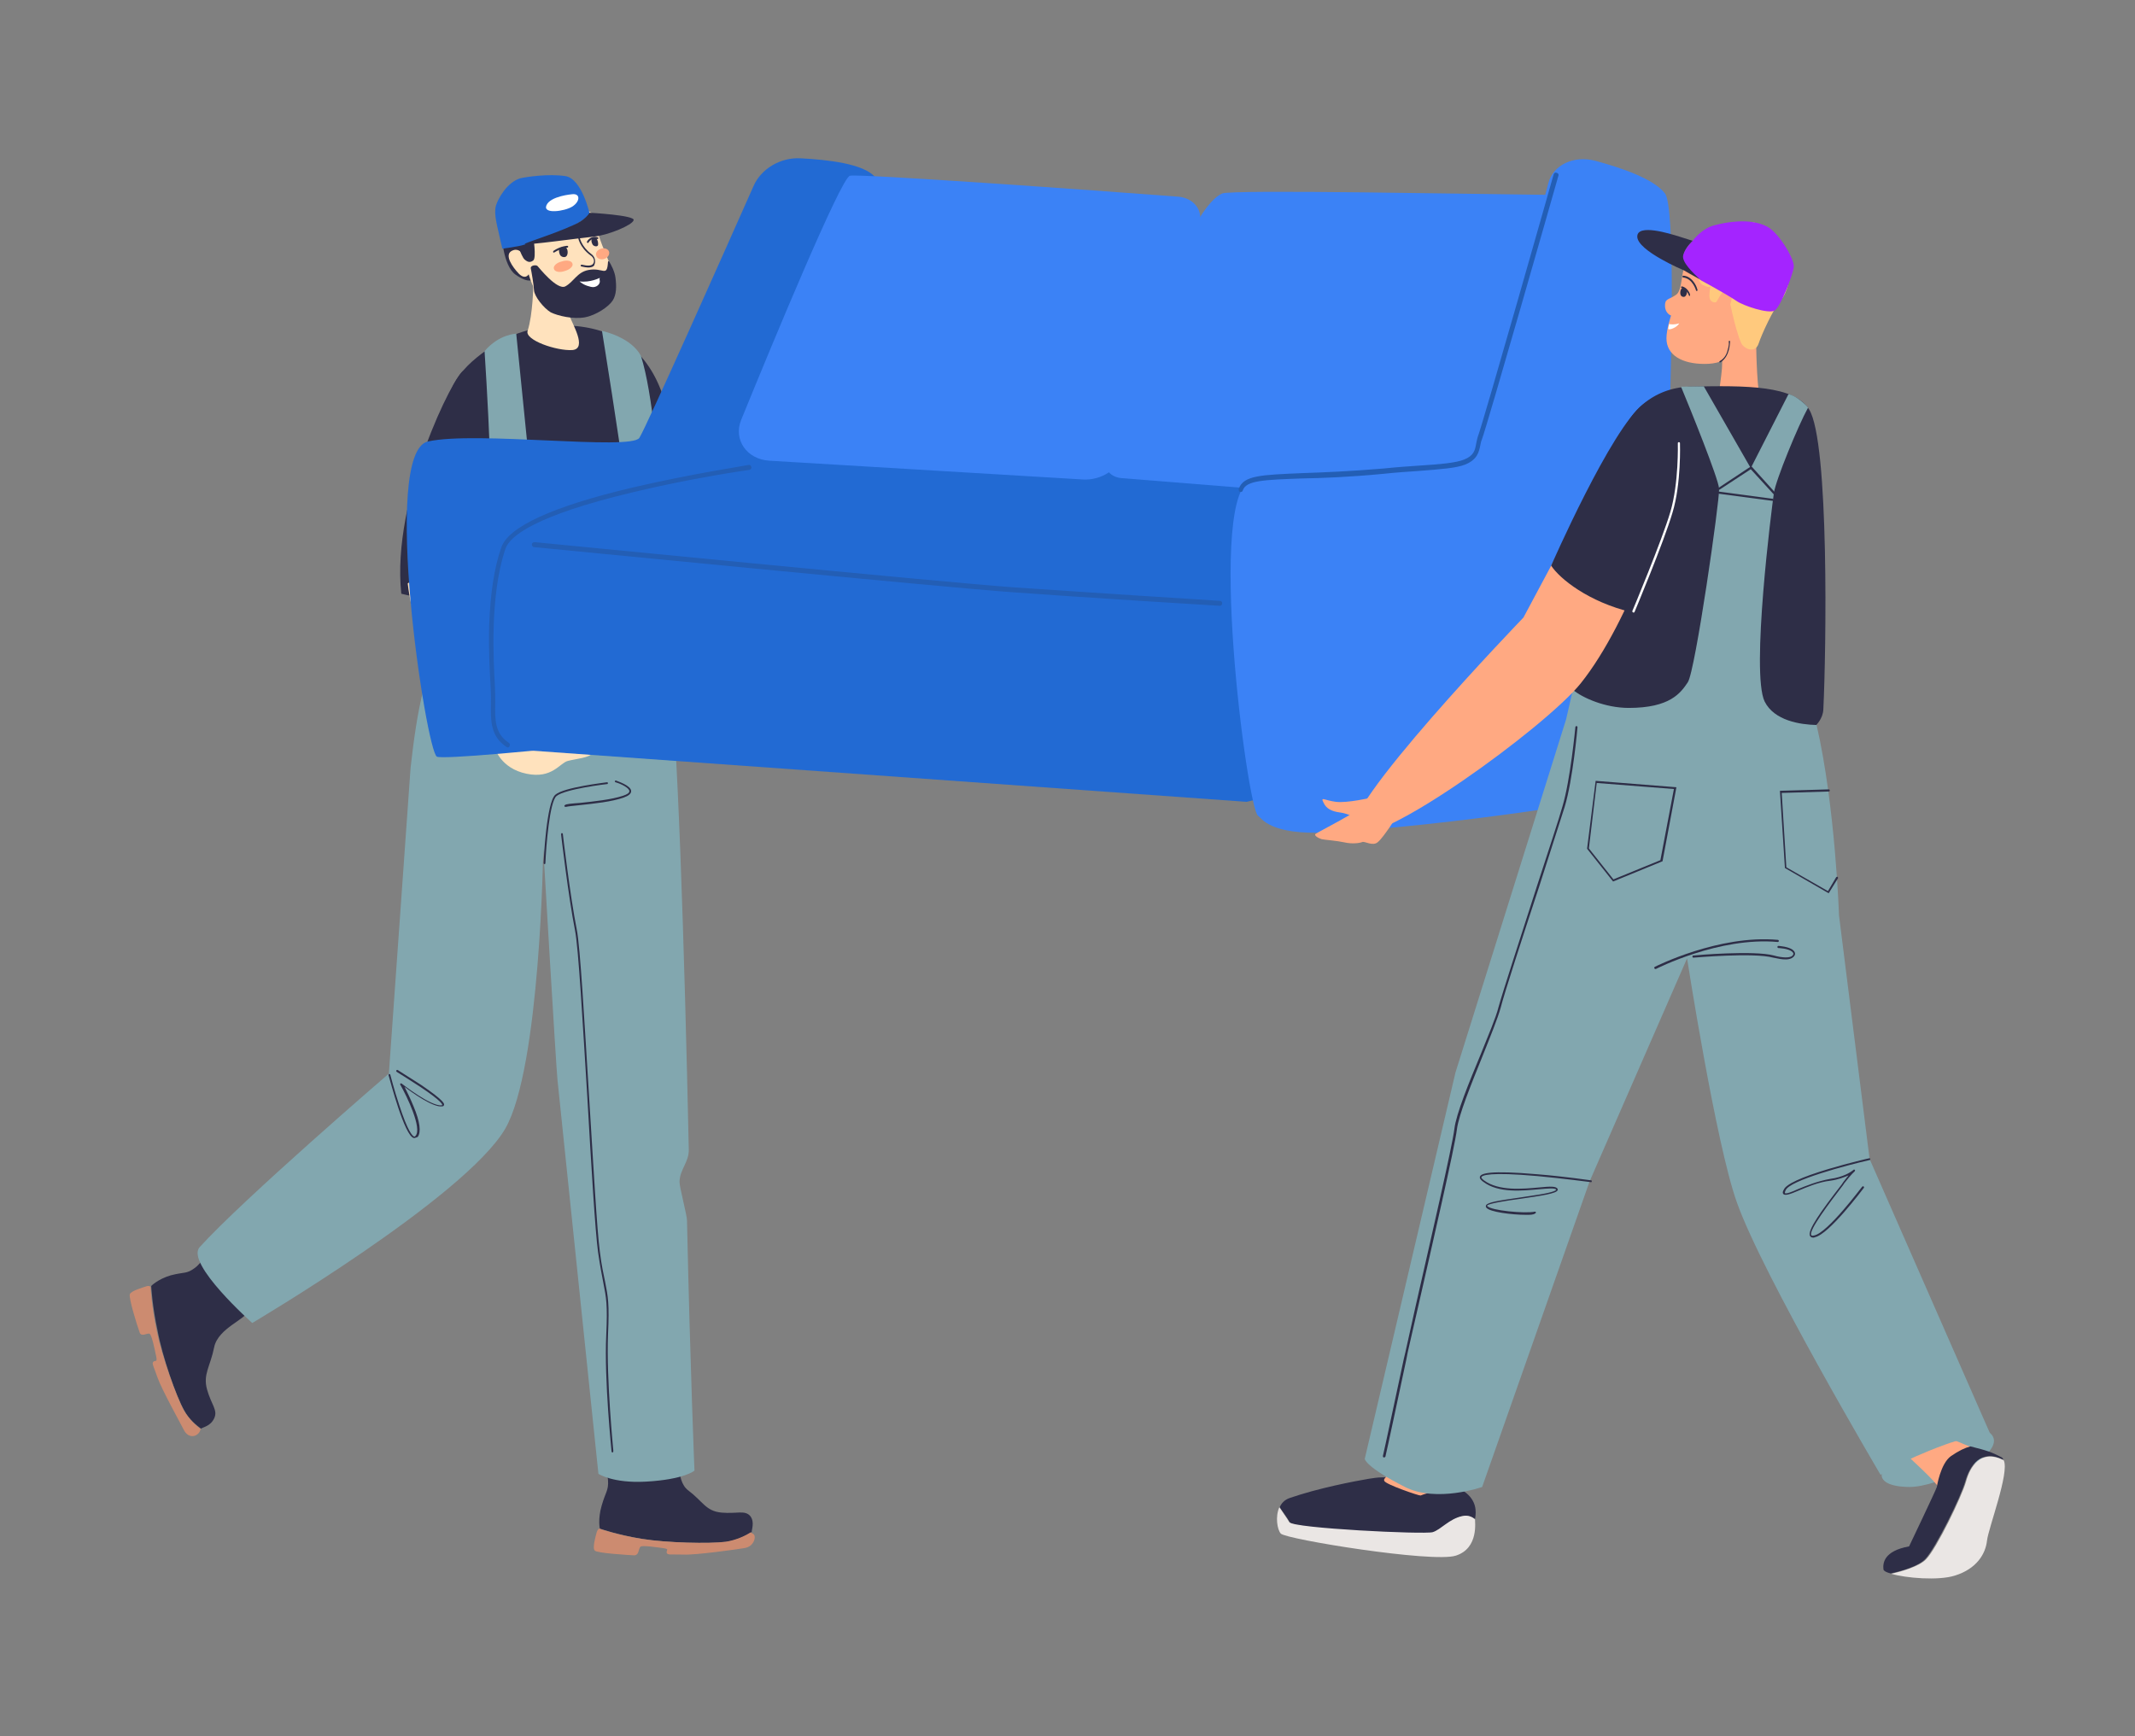 <?xml version="1.0" encoding="utf-8"?>
<!-- Generator: Adobe Illustrator 28.3.0, SVG Export Plug-In . SVG Version: 6.00 Build 0)  -->
<svg version="1.1" id="Calque_1" xmlns="http://www.w3.org/2000/svg" xmlns:xlink="http://www.w3.org/1999/xlink" x="0px" y="0px"
	 viewBox="0 0 600.1 488.1" style="enable-background:new 0 0 600.1 488.1;" xml:space="preserve">
<rect x="0" y="0" width="600.1" height="488.1" fill="#808080" stroke="none"/>
<style type="text/css">
	.st0{opacity:0.5;}
	.st1{opacity:0.77;}
	.st2{fill:#D9D9DA;}
	.st3{fill:#EFEFF0;}
	.st4{opacity:0.2;fill:#62AFBD;enable-background:new    ;}
	.st5{fill:#9E9D98;}
	.st6{fill:none;}
	.st7{fill:url(#SVGID_1_);}
	.st8{fill:url(#SVGID_00000020395602083343384690000013369431428259609760_);}
	.st9{fill:url(#SVGID_00000087413198743835373260000018417849404478921611_);}
	.st10{fill:#D6D5CA;}
	.st11{fill:#0080CE;}
	.st12{fill:#0086FF;}
	.st13{fill:#4BAFF9;}
	.st14{fill:#FFFCE8;}
	.st15{fill:#FF1F4F;}
	.st16{fill:#31A3F7;}
	.st17{fill:#0586E5;}
	.st18{fill:#1095F9;}
	.st19{fill:url(#SVGID_00000127039879984552995890000012143683880796198040_);}
	.st20{fill:url(#SVGID_00000111185138328619887590000015831187933583969973_);}
	.st21{fill:#605E60;}
	.st22{fill:#2D374C;}
	.st23{fill:#434C5B;}
	.st24{fill:#002856;}
	.st25{fill:#70696F;}
	.st26{fill:url(#SVGID_00000157300878635855784730000017426337822941697665_);}
	.st27{fill:url(#SVGID_00000030467300362293016070000011054335529713093258_);}
	.st28{fill:#1C9AF9;}
	.st29{fill:url(#SVGID_00000142878274598105692820000005046607126356535984_);}
	.st30{fill:url(#SVGID_00000034060974975290037530000013106118659569186483_);}
	.st31{fill:#726F72;}
	.st32{opacity:5.000000e-02;fill:#B9C4D6;enable-background:new    ;}
	.st33{fill:#2E2E47;}
	.st34{fill:#CC8B70;}
	.st35{fill:#FFE2BD;}
	.st36{fill:#FFFFFF;}
	.st37{fill:#FFA982;}
	.st38{fill:#226AD3;}
	.st39{fill:#82A7AF;}
	.st40{fill:#FFEA8F;}
	.st41{fill:#3B82F6;}
	.st42{fill:#235EB5;}
	.st43{fill:#EAE6E4;}
	.st44{fill:#FFC97D;}
	.st45{fill:#A424FF;}
</style>
<g id="Section5">
	<g class="st0">
		<g class="st1">
			<path class="st2" d="M1512-2399.9h-120.7v297.3h132.6v-297.3L1512-2399.9z M1091.8-2399.9v297.3h133.7v-297.3h-66.4H1091.8z
				 M1278.5-2399.9h-36.4v297.3h132.6v-297.3h-47.6H1278.5z"/>
		</g>
		<path class="st3" d="M1225.3-2399.8h-66.2l-66.9,66.9v119.3l133.1-133.1V-2399.8z M1225.3-2298.1l-133.1,133.2v61.9h44.9
			l88.2-88.2V-2298.1z M1241.6-2399.8v36.8l36.9-36.8H1241.6z M1374.7-2399.8h-47.6l-85.5,85.4v106.9l133.1-133.1V-2399.8z
			 M1374.7-2262.5l-133.1,133.1v26.4h49.5l83.6-83.6V-2262.5z M1391-2399.8v42.9l42.9-42.9H1391z M1524.1-2399.8H1512l-121,121v75.8
			l133.1-133.1V-2399.8z M1524.1-2178.4l-75.4,75.4h75.4V-2178.4z M1524.1-2275.6L1391-2142.5v39.5h25.3l107.8-107.8L1524.1-2275.6z
			"/>
	</g>
	<path class="st4" d="M1589.4-1965.1h-180.3c-2.8,0-5-2.2-5-5s2.2-5,5-5h180.3c2.8,0,5,2.2,5,5
		C1594.4-1967.4,1592.2-1965.1,1589.4-1965.1z"/>
	<path class="st5" d="M1420.4-2042.9v53c0,12.2,8.2,22.1,18.2,22.1h112.1c10,0,18.2-9.9,18.2-22.1v-53c0-12.2-8.2-22.1-18.2-22.1
		h-112.1C1428.6-2065,1420.4-2055.1,1420.4-2042.9z"/>
	<path class="st6" d="M1463.4-1976.3h-26.8c-6.2,0-11.2-6.1-11.2-13.6v-22.7h34.1v22.7C1459.5-1984.8,1461-1980.1,1463.4-1976.3z
		 M1459.5-2021.1h-34.1v-21.8c0-7.5,5-13.6,11.2-13.6h26.8c-2.4,3.7-3.9,8.4-3.9,13.6V-2021.1z"/>
	
		<linearGradient id="SVGID_1_" gradientUnits="userSpaceOnUse" x1="1517.206" y1="-13896.421" x2="1464.819" y2="-13893.692" gradientTransform="matrix(1 0 0 -1 0 -15933.906)">
		<stop  offset="5.400000e-02" style="stop-color:#9E9D98"/>
		<stop  offset="1" style="stop-color:#7B7C7F"/>
	</linearGradient>
	<path class="st7" d="M1535.3-2042.9v21.8h-75.8v-21.8c0-5.1,1.5-9.8,3.9-13.6h60.8C1530.3-2056.5,1535.3-2050.4,1535.3-2042.9z"/>
	
		<linearGradient id="SVGID_00000150095197784587745050000001243088350853475243_" gradientUnits="userSpaceOnUse" x1="1518.171" y1="-13940.441" x2="1465.803" y2="-13937.714" gradientTransform="matrix(1 0 0 -1 0 -15933.906)">
		<stop  offset="5.400000e-02" style="stop-color:#9E9D98"/>
		<stop  offset="1" style="stop-color:#7B7C7F"/>
	</linearGradient>
	<path style="fill:url(#SVGID_00000150095197784587745050000001243088350853475243_);" d="M1535.3-1989.9c0,7.5-5,13.6-11.2,13.6
		h-60.8c-2.4-3.7-3.9-8.4-3.9-13.6v-22.7h75.8L1535.3-1989.9z"/>
	
		<linearGradient id="SVGID_00000089574772268432822770000007912235650028197268_" gradientUnits="userSpaceOnUse" x1="1477.6" y1="-13917.506" x2="1568.8" y2="-13917.506" gradientTransform="matrix(1 0 0 -1 0 -15933.906)">
		<stop  offset="5.400000e-02" style="stop-color:#9E9D98"/>
		<stop  offset="1" style="stop-color:#CCCBC4"/>
	</linearGradient>
	<path style="fill:url(#SVGID_00000089574772268432822770000007912235650028197268_);" d="M1542.3-1989.9v-53
		c0-12.2-8.2-22.1-18.2-22.1h-46.5h73c10,0,18.2,9.9,18.2,22.1v53c0,12.2-8.2,22.1-18.2,22.1h-26.5
		C1534.2-1967.9,1542.3-1977.7,1542.3-1989.9z"/>
	<path class="st10" d="M1436.6-2065h41.1c-5.8,0-11,3.4-14.3,8.5h-26.8c-6.2,0-11.2,6.1-11.2,13.6v21.8h34.1v8.5h-34.1v22.7
		c0,7.5,5,13.6,11.2,13.6h26.8c3.3,5.2,8.5,8.5,14.3,8.5h46.5h-87.6c-10,0-18.2-9.9-18.2-22.1v-53
		C1418.4-2055.1,1426.6-2065,1436.6-2065z"/>
	<path class="st10" d="M1463.4-1976.3h60.8c6.2,0,11.2-6.1,11.2-13.6v-22.7h-75.8v-8.5h75.8v-21.8c0-7.5-5-13.6-11.2-13.6h-60.8
		c3.3-5.2,8.5-8.5,14.3-8.5h46.5c10,0,18.2,9.9,18.2,22.1v53c0,12.2-8.1,22.1-18.1,22.1h-46.5
		C1471.9-1967.8,1466.7-1971.2,1463.4-1976.3z"/>
	<path class="st11" d="M1507.8-2037.3c2.4,0,4.5,0.8,6,2.2s2.5,3.2,2.5,5.3c0,4.2-3.8,7.5-8.5,7.5h-19.9l17-15H1507.8z"/>
	<path class="st12" d="M1450.8-2035.6v-1.7h54.1l-17,15.1h-37.1v-1.7h1.6v-11.7L1450.8-2035.6z"/>
	<path class="st13" d="M1452.7-2035.6v11.7h-1.9v1.7h27.7c4.7,0,8.5-3.4,8.5-7.5c0-2.1-1-4-2.5-5.3c-1.5-1.4-3.7-2.2-6-2.2h-27.7
		v1.7L1452.7-2035.6L1452.7-2035.6z"/>
	<path class="st14" d="M1452.4-2035.6v11.7h25.4c3.7,0,6.6-2.6,6.6-5.9c0-1.6-0.7-3.1-1.9-4.1c-1.2-1.1-2.9-1.7-4.7-1.7H1452.4z"/>
	<path class="st15" d="M1475.7-2030.1h-3.7v4.2l1.8-1.6l1.9,1.6L1475.7-2030.1z"/>
	<path class="st11" d="M1507.8-2052c2.4,0,4.5,0.8,6,2.2s2.5,3.2,2.5,5.3c0,4.2-3.8,7.5-8.5,7.5h-19.9l17-15H1507.8z"/>
	<path class="st12" d="M1450.8-2050.4v-1.6h54.1l-17,15h-37.1v-1.6h1.6v-11.8H1450.8z"/>
	<path class="st13" d="M1452.7-2050.4v11.7h-1.9v1.7h27.7c4.7,0,8.5-3.4,8.5-7.5c0-2.1-1-4-2.5-5.3c-1.5-1.4-3.7-2.2-6-2.2h-27.7
		v1.7L1452.7-2050.4L1452.7-2050.4z"/>
	<path class="st14" d="M1452.4-2050.4v11.7h25.4c3.7,0,6.6-2.6,6.6-5.9c0-1.6-0.7-3.1-1.9-4.1c-1.2-1.1-2.9-1.7-4.7-1.7H1452.4z"/>
	<path class="st15" d="M1467.1-2048.4h-3.7v4.2l1.8-1.6l1.9,1.6L1467.1-2048.4z"/>
	<path class="st4" d="M846.7-1965.1l53.8,4.7l278.3-4.7l-53.8-5.1L846.7-1965.1z"/>
	<path class="st5" d="M910.9-1995.1l-10.4,34.9h4l11.7-34.9H910.9z"/>
	<path class="st10" d="M924.5-1995.1h-8.3l-11.7,34.9h4.8L924.5-1995.1z"/>
	<path class="st5" d="M857.1-1999.7l-10.4,34.8h4l11.7-34.8H857.1z"/>
	<path class="st10" d="M870.7-1999.7h-8.3l-11.7,34.8h4.8L870.7-1999.7z"/>
	<path class="st5" d="M1114.5-2004.8l10.4,34.9h-4l-11.7-34.9H1114.5z"/>
	<path class="st10" d="M1100.9-2004.8h8.3l11.7,34.9h-4.8L1100.9-2004.8z"/>
	<path class="st5" d="M1168.3-1999.7l10.4,34.8h-4l-11.7-34.8H1168.3z"/>
	<path class="st10" d="M1154.7-1999.7h8.3l11.7,34.8h-4.8L1154.7-1999.7z"/>
	<path class="st16" d="M1078-2167.6H864.5l29.1,130.3H1114v-94.3C1114-2151.4,1097.8-2167.6,1078-2167.6z"/>
	<path class="st12" d="M864.5-2167.6v130.3h29.1v-101.1C893.6-2154.5,880.6-2167.6,864.5-2167.6z M1183.8-1996.2v-94.3h-65.3
		c-14.8,0-26.8,12-26.8,26.8v76h83.5L1183.8-1996.2L1183.8-1996.2z"/>
	<path class="st16" d="M1183.8-2090.5v94.3c0,4.7-3.8,8.5-8.5,8.5H1150v-69C1150-2075.4,1165.1-2090.5,1183.8-2090.5z"/>
	<path class="st17" d="M934.5-2037.3h214.3c3.3,0,6,2.7,6,6v36.2H934.5V-2037.3z"/>
	<path class="st18" d="M934.5-2029.9h220.3v42.1H934.5V-2029.9z"/>
	<path class="st18" d="M902.1-2090.5c18.7,0,33.8,15.1,33.8,33.8v69h-33.8V-2090.5z"/>
	<path class="st12" d="M854.2-1987.7h48v-102.8h-49.8c-5.6,0-10.1,4.5-10.1,10.1v80.9C842.3-1993,847.6-1987.7,854.2-1987.7
		L854.2-1987.7z"/>
	
		<linearGradient id="SVGID_00000181799174858472483660000016972817437334836106_" gradientUnits="userSpaceOnUse" x1="531.534" y1="-2085.828" x2="546.097" y2="-2085.828" gradientTransform="matrix(0.955 0.296 -0.296 0.955 136.348 -410.464)">
		<stop  offset="0" style="stop-color:#FDDEDC"/>
		<stop  offset="0.974" style="stop-color:#FDBCB8"/>
	</linearGradient>
	<path style="fill:url(#SVGID_00000181799174858472483660000016972817437334836106_);" d="M1277.1-2246c1-0.8-0.4-2.3-1.4-1.5
		c-1.7,1.4-3.1,3.1-4.1,5l-1-0.4c0.3-2.9,1.4-5.6,3.4-8c0.8-1-0.9-2.1-1.7-1.1c-2,2.4-3.2,5.3-3.6,8.3l-0.9-0.3
		c0-3.5,1.2-6.7,3.5-9.5c0.8-1-0.9-2.1-1.7-1.1c-2.3,2.8-3.6,6.2-3.8,9.8l-1.2-0.5c0.1-2.7,1.1-5.2,2.9-7.4c0.8-1-0.9-2.1-1.7-1.1
		c-2.2,2.7-3.3,6-3.2,9.5l-2.8,10.6l5.9,2.1l5.4-3l0.6-1.6c0.1-0.1,0.2-0.3,0.2-0.5v-0.2l1.7-4.8
		C1274.4-2243.4,1275.6-2244.8,1277.1-2246L1277.1-2246z"/>
	<path class="st17" d="M1259.7-2233.9l-36.1,30.1l-32.5-42.8c-4.2-5.4-12.3-5.7-17-0.7c-4,4.4-3.9,11.2,0.3,15.4l44.3,52.2
		c1.6,1.8,4.4,1.8,5.9-0.1l41-52L1259.7-2233.9L1259.7-2233.9z"/>
	
		<linearGradient id="SVGID_00000090269145113683487330000000367090862176088762_" gradientUnits="userSpaceOnUse" x1="-275.049" y1="-1972.84" x2="-260.775" y2="-1972.84" gradientTransform="matrix(-1 0 0 1 1170.83 -293.4)">
		<stop  offset="0" style="stop-color:#FDDEDC"/>
		<stop  offset="0.974" style="stop-color:#FDBCB8"/>
	</linearGradient>
	<path style="fill:url(#SVGID_00000090269145113683487330000000367090862176088762_);" d="M1431.7-2273c-0.5-1.2,1.4-1.9,1.9-0.7
		c0.9,2.1,1.3,4.2,1.4,6.3l1.1,0.1c1.1-2.8,1.3-5.6,0.7-8.7c-0.3-1.3,1.8-1.5,2-0.2c0.6,3.1,0.4,6.2-0.6,9l0.9,0.1
		c1.6-3.1,2-6.5,1.3-10c-0.3-1.3,1.8-1.5,2-0.2c0.7,3.6,0.3,7.2-1.2,10.4l1.3,0.1c1.2-2.5,1.5-5.1,0.9-7.9c-0.3-1.3,1.8-1.5,2-0.2
		c0.7,3.4,0.2,6.9-1.6,9.9l-2.4,10.7l-6.2-0.8l-3.4-5.2l0.2-1.6v-0.7l0.7-5.1C1432.9-2269.5,1432.5-2271.3,1431.7-2273L1431.7-2273z
		"/>
	<path class="st21" d="M1441.6-2254.2l18.1,43.4c0,0,51.4-27.4,51.5-27.5c9.3-6,18.9,0.8,19.6,8.6c0.7,7.9-70.4,36.6-76,38.9
		c-2.2,0.9-4.7-0.5-5.2-2.8l-14.2-61.4L1441.6-2254.2z"/>
	<path class="st22" d="M1462.9-2142.3h-244.1c-1.4,0-2.4-1.1-2.4-2.4v-135.7c0-1.4,1.1-2.4,2.4-2.4h244.1c1.4,0,2.4,1.1,2.4,2.4
		v135.7C1465.3-2143.4,1464.2-2142.3,1462.9-2142.3z"/>
	<path class="st23" d="M1224.7-2275.6h232.2v125.3h-232.2V-2275.6z"/>
	<path class="st4" d="M1214.1-1950.6c-28.3-0.5-56.5-0.3-84.8,0.7c-1.6-1.9-4.2-3.2-7.1-2.8c-18.6,2.6-37.5,1-56.1,4
		c-2.6,0.4-2.6,4.8,0,5.2c13.9,2.3,28,1.9,42,2.7c0.2,3.4,2.5,6.5,7.2,6.5c33-0.6,65.9-2.3,98.8-5
		C1221.2-1939.9,1221.4-1950.4,1214.1-1950.6L1214.1-1950.6z"/>
	<path class="st21" d="M1190-2137.8l-38.5-17l-0.1,2.6c-1,24.8,4.5,49.4,15.9,71.4l13.7,26.5l-3,28l12.1,70.8c2.3,0,4.7-0.1,7-0.2
		l13.4-99.1L1190-2137.8z"/>
	<path class="st24" d="M1189.9-1953.6l7.1-0.2l8.9,4.3l11.1,1l1.7,2.4l-31.1,1.5L1189.9-1953.6z"/>
	<path class="st25" d="M1164.6-2133.9l-28.9-30.5l-4.1,8.8c-8.5,18.2-12.1,38.4-10.5,58.4l2.9,36.9l-13.5,24.7l-16.2,70
		c2.2,0.9,4.4,1.7,6.5,2.6l50.7-86.2L1164.6-2133.9L1164.6-2133.9z"/>
	<path class="st24" d="M1093.4-1964l6.5,2.5l6.6,7.5l9.9,5.1l0.6,2.9l-29.3-10.6L1093.4-1964z"/>
	<path class="st12" d="M1175.6-2261.6c-6.6-0.4-13.7,3-18.9,8.8c-4.7,5.3-7.6,11.6-10.4,17.9c-9.5,21.7-29.3,108.2-24.8,115.2h73
		c-5.7-48.9-3.9-75.3-1-100.5c1.1-10.2,1.6-22.8-3.8-32.1C1186.1-2258.5,1181-2261.3,1175.6-2261.6L1175.6-2261.6z"/>
	<path class="st15" d="M1200.5-2292c3.2-3.5,5.5-7.8,6.6-12.5c0.9-3.8,0.8-8.1-1.7-11s-6.7-3.6-10.4-2.8c-3.7,0.8-7,2.9-10.1,4.9
		c-2.4,1.5-4.8,3.1-7.2,4.6c-1.4,0.9-2.9,1.9-3.9,3.3c-0.9,1.4-1.1,3.5,0,4.8c-5.1,2-7.4,9.2-4.2,13.8c1.6,2.4,4.5,4.1,5.1,7
		c0.8,3.7-2.4,7.5-1.1,11L1200.5-2292L1200.5-2292z"/>
	
		<linearGradient id="SVGID_00000176736306713327327380000013804479938447621008_" gradientUnits="userSpaceOnUse" x1="863.687" y1="-2070.584" x2="900.063" y2="-2070.584" gradientTransform="matrix(0.991 0.132 -0.132 0.991 39.812 -338.985)">
		<stop  offset="0" style="stop-color:#FDDEDC"/>
		<stop  offset="0.974" style="stop-color:#FDBCB8"/>
	</linearGradient>
	<path style="fill:url(#SVGID_00000176736306713327327380000013804479938447621008_);" d="M1198-2303.1c2.3,0.7,3.5,3.2,3.7,5.6
		c0.2,2.4-0.4,4.7-0.4,7.1c0,2.4,0.9,5,3,6.1c1,0.5,2.4,0.9,2.7,2c0.3,1.5-1.8,2.2-2.9,3.2c-1.8,1.5-1.6,4.3-1.2,6.7
		c0.4,2.3,0.5,5.2-1.4,6.6c-2.4,1.8-5.8-0.3-8.8-0.5c-2.8-0.1-5.4,1.5-7.2,3.7c-1.7,2.2-5.2,13.6-6.1,16.2
		c-4.9,0.5-10.5-5.6-12.1-12.8l10.5-19.8c-1.6,0.5-3.5-0.2-4.6-1.5s-1.3-3.3-0.4-4.8s5.4-3.9,6.5,1.6c0,0,2.7-3.8,3.1-8.5
		C1183.4-2302.6,1198-2303.1,1198-2303.1L1198-2303.1z"/>
	
		<linearGradient id="SVGID_00000017499298842809307360000009637381723909825709_" gradientUnits="userSpaceOnUse" x1="2674.16" y1="1430.72" x2="2692.351" y2="1430.72" gradientTransform="matrix(-4.320087e-02 -0.999 0.999 -4.320087e-02 -45.931 565.372)">
		<stop  offset="0" style="stop-color:#FDDEDC"/>
		<stop  offset="0.974" style="stop-color:#FDBCB8"/>
	</linearGradient>
	<path style="fill:url(#SVGID_00000017499298842809307360000009637381723909825709_);" d="M1256.7-2185.9l-1.7,6.4l3.7,5.4l1.7,0.4
		c0.1,0.1,0.3,0.1,0.5,0.2h0.2l5.2,1.4c1.8,0.8,3.4,2,4.8,3.4c1,1,2.4-0.6,1.5-1.6c-1.7-1.7-3.5-3-5.6-3.9l0.3-1.1
		c3.1,0,6,1,8.7,2.8c1.2,0.8,2.1-1.1,1-1.9c-2.8-1.9-5.8-2.9-9.1-3l0.3-0.9c3.7-0.3,7.2,0.6,10.3,2.7c1.2,0.8,2.1-1.1,1-1.9
		c-3.2-2.2-6.9-3.2-10.6-3.1l0.4-1.4c2.9-0.1,5.6,0.7,8.1,2.3c1.2,0.8,2.1-1.1,1-1.9c-3.1-2.1-6.6-2.9-10.3-2.5L1256.7-2185.9
		L1256.7-2185.9z"/>
	<path class="st28" d="M1256.7-2185.9l-54.5-6.8l-30-48.2c-3.9-6.1-12.4-7.2-17.8-2.4c-4.7,4.2-5.2,11.4-1.2,16.2l39.6,49.9
		c1.5,2.1,62.7-1.5,62.7-1.5L1256.7-2185.9L1256.7-2185.9z"/>
	<path class="st4" d="M1569.9-1953.8c-28.9-0.5-43.7-6.5-72.7-3.5c-0.6-0.8-1.4-1.2-2.3-1.1c-17.4,1.7-34.7,3.2-52,5.7
		c-2.9,0.4-3,7.2,0,7.3c14.2,0.4,28.4,0.2,42.6-0.1c0.7,2,2,3.5,3.8,3.6c31.6,0.5,63.6-1.8,95.1-5.6
		C1589.5-1948.2,1575.2-1953.7,1569.9-1953.8z"/>
	<path class="st15" d="M1551.6-2251.2c-0.9,5.5,5.1,9.8,5.8,15.3c0.5,4.6-3.1,8.9-7.5,10.4s-9.2,0.8-13.6-0.5s-8.7-3.2-13.3-4
		c-4-0.7-8.2-0.7-12.1-1.8c-5.6-1.6-10.3-5.8-12.6-11.1c-2.3-5.3-2.2-11.6,0.4-16.8c-4-4.6-7.4-9.9-8.9-15.8
		c-1.6-5.9-1.2-12.5,1.9-17.8s9.1-9,15.2-8.5c3-8.1,12-13.2,20.6-12.4s16.2,6.9,19.7,14.7c3.5,7.9,3.2,17.2-0.1,25.1
		c3.5,0.2,6.8,2.3,8.5,5.3s1.9,6.9,0.4,10C1554.5-2256.4,1552.1-2254.2,1551.6-2251.2L1551.6-2251.2z"/>
	<path class="st17" d="M1494.4-2051.9l27.5-88.5l22-8.4l8,36.7l-0.9-0.9l-37.3,58.2l4.7,22.9l-3.2,69.5h-6.4L1494.4-2051.9
		L1494.4-2051.9z"/>
	<path class="st24" d="M1515.2-1960.7h-6.3l-8,4.1l-10.1,1.1l-1.5,2.2l28.3,0.7L1515.2-1960.7z"/>
	<path class="st12" d="M1553.6-2102.6l-60.6,24l64.3,57.1l-5.7,5.2l-86.3-58.6l60.9-62.8l45.2-19l3,16.3
		C1577.4-2124.4,1568.6-2108.6,1553.6-2102.6z"/>
	<path class="st24" d="M1558.3-2019.6l-4.4,4.7l-2.4,8.6l-6,8.1l0.6,2.7l19.7-20.3L1558.3-2019.6z"/>
	
		<linearGradient id="SVGID_00000180360608301260450340000005257326496477483185_" gradientUnits="userSpaceOnUse" x1="-1002.992" y1="-1607.292" x2="-968.759" y2="-1607.292" gradientTransform="matrix(-0.957 0.291 0.291 0.957 1039.79 -443.502)">
		<stop  offset="0" style="stop-color:#FDDEDC"/>
		<stop  offset="0.974" style="stop-color:#FDBCB8"/>
	</linearGradient>
	<path style="fill:url(#SVGID_00000180360608301260450340000005257326496477483185_);" d="M1509.3-2297c-2.3,0.2-4,2.5-4.6,4.7
		c-0.6,2.3-0.5,4.7-1,6.9c-0.5,2.3-1.8,4.7-4,5.3c-1.1,0.3-2.5,0.4-2.9,1.4c-0.6,1.4,1.3,2.4,2.2,3.6c1.4,1.8,0.7,4.5-0.1,6.7
		c-0.8,2.2-1.4,4.9,0.1,6.6c2,2.2,10.9-1.1,13.8-0.7c0,0,6.1,18.8,6.6,21.5c4.7,1.4,6.4-0.1,9.2-6.7l-4.3-22.3
		c1.5,0.8,3.4,0.5,4.7-0.6c1.3-1,1.9-3,1.3-4.6s-4.5-4.8-6.6,0.3c0,0-1.9-4.1-1.4-8.8C1523.3-2293.8,1509.3-2297,1509.3-2297
		L1509.3-2297z"/>
	<path class="st25" d="M1509.2-2205.5c1,2.5,1.1,4.9,1.6,8.3c1.3,10.1,2.5,20.3,3.8,30.4c0.7,5.7,1.8,27.8,5.5,32.2
		c5.3,6.3,53.2-10.9,54.3-14.2c1-3-3.8-10.8-5.8-13.2c-8.5-10.6-22.7-16.7-27.5-29.4c-2.6-6.9,1.2-38.7,3-45.9
		c2.8-10.7-7.6-16.5-12.1-16.2c-10.7,0.8-20.6,8.3-25.8,17.4c-2.6,4.7-4.2,10.1-3.8,15.5c0.3,4.2,2.4,8.2,4.8,11.6
		C1508.1-2207.7,1508.8-2206.6,1509.2-2205.5L1509.2-2205.5z"/>
	
		<linearGradient id="SVGID_00000114045120184578800360000004102475211744235142_" gradientUnits="userSpaceOnUse" x1="2711.039" y1="-434.378" x2="2728.264" y2="-434.378" gradientTransform="matrix(-5.602463e-03 -1 -1 5.602463e-03 1009.831 545.626)">
		<stop  offset="0" style="stop-color:#FDDEDC"/>
		<stop  offset="0.974" style="stop-color:#FDBCB8"/>
	</linearGradient>
	<path style="fill:url(#SVGID_00000114045120184578800360000004102475211744235142_);" d="M1438.9-2185.2l1.9,6l-3.2,5.3l-1.6,0.5
		c-0.1,0.1-0.3,0.1-0.5,0.2h-0.2l-4.9,1.5c-1.6,0.9-3.1,2-4.4,3.5c-0.9,1-2.3-0.5-1.5-1.4c1.5-1.7,3.2-3,5.1-3.9l-0.4-1
		c-3,0.2-5.7,1.2-8.1,3.1c-1.1,0.8-2.1-1-1-1.8c2.5-1.9,5.4-3,8.4-3.3l-0.3-0.9c-3.5-0.1-6.8,0.9-9.6,3.1c-1.1,0.8-2.1-1-1-1.8
		c2.9-2.2,6.3-3.3,9.9-3.4l-0.5-1.3c-2.8,0-5.3,0.9-7.5,2.6c-1.1,0.8-2.1-1-1-1.8c2.8-2.1,6.2-3.1,9.6-2.8L1438.9-2185.2
		L1438.9-2185.2z"/>
	<path class="st31" d="M1438.9-2185.2l51.2-9l26.1-47c3.4-6,11.4-7.4,16.7-3.1c4.6,3.8,5.4,10.5,1.9,15.3l-35.2,49
		c-1.3,2-59.3,1.5-59.3,1.5L1438.9-2185.2L1438.9-2185.2z"/>
	<circle class="st23" cx="1332.5" cy="-2278.9" r="1.6"/>
	<path class="st32" d="M1322.7-2150.3l134.2-107.7v50.5l-75.6,57.2H1322.7z M1420.4-2150.3l36.5-26.2v26.2H1420.4z"/>
</g>
<path class="st33" d="M204.2,433.4c3-0.4,5.6-1.8,7.1-2.7c-0.1-0.6,0.9-2.8-0.4-4.5c-1.5-1.8-3.8-0.6-8.1-1
	c-4.4-0.4-5.2-3.1-9.3-6.2c-4.1-3-1.8-11.7-3.7-12.3c-1.9-0.6-6.8,1.4-12.3,1.7c-5.4,0.3-6.8-0.3-6.8-0.3c-2.5,2.7,0,5,0.2,8
	c0.2,2.9-0.7,3.3-1.8,7.2c-1.1,3.8-0.5,6.4-0.5,6.4s5.1,1.8,12,2.9C187.4,433.7,199.4,434,204.2,433.4z"/>
<path class="st34" d="M211.2,430.9c0,0-0.1-0.1-0.1-0.2c-1.4,0.9-4,2.2-7.1,2.7c-4.7,0.6-16.7,0.3-23.6-0.8c-6.9-1.1-12-2.9-12-2.9
	s-0.5,0.3-0.7,1.1c-0.2,0.8-1.3,4.4-0.5,5.1c0.7,0.7,9,1.2,10.8,1.3c1.7,0.2,1.4-1.8,2-2.4c0.6-0.5,4.8,0.2,6.5,0.4
	c1.8,0.3,0.7,0.5,0.9,1.3c0.2,0.7,1.2,0.4,4.6,0.5c3.4,0.2,15.4-1.5,17.1-1.8c1.7-0.2,2.7-1.3,3-2.6
	C212.3,431.3,211.7,431.2,211.2,430.9z"/>
<path class="st33" d="M51.8,396.5c1.4,2.6,3.5,4.2,4.7,5.1c0.5-0.4,2.7-0.7,3.7-2.9c1.1-2.3-0.8-3.8-2-8.1s0.9-6.4,2-11.9
	c1.1-5.4,9.3-8,9.2-10c-0.1-2.1-3.6-5.5-5.7-10.4c-2.1-4.8-2.2-6.4-2.2-6.4c-3.1-0.9-4.3,2.7-6.7,4.5s-3,1.1-6.8,2.1
	c-3.7,1.1-5.5,3-5.5,3s0.3,5.7,1.8,12.6C45.6,381.2,49.5,392.5,51.8,396.5L51.8,396.5z"/>
<path class="st34" d="M56.4,401.7C56.4,401.6,56.5,401.6,56.4,401.7c-1.2-0.9-3.2-2.6-4.7-5.2c-2.2-4-6.2-15.3-7.6-22.2
	c-1.5-7-1.8-12.6-1.8-12.6s-0.4-0.4-1.2-0.1s-4.2,1.2-4.6,2.2c-0.4,1,2.1,9,2.7,10.6c0.4,1.6,2.1,0.3,2.8,0.5
	c0.7,0.3,1.5,4.6,1.9,6.4s-0.3,1-0.8,1.5s0.1,1.3,1.2,4.5s6.7,13.3,7.5,14.9c0.8,1.4,2.1,1.8,3.2,1.3
	C56.1,402.9,56.2,402.3,56.4,401.7L56.4,401.7z"/>
<path class="st33" d="M176.3,99.6c7-4.7,20,44.7,22.4,54.1c-3.8,1.7-12.1,4.4-25.1,4.5C166.5,133.9,174.5,100.9,176.3,99.6
	L176.3,99.6z"/>
<path class="st33" d="M124.9,125c-1.1-15,3.9-20.9,12-26.7c10.9-8,26-8.5,35.7-3.8c10.9,5.2,16,17.6,16.8,34.5
	c0.5,11.3-4.3,53.5-4.3,53.5l-63,2.9c0,0,2.3-16,2.1-34C124,140.6,125.6,135.1,124.9,125L124.9,125z M141,65.8c0,0,0.3,8.8,3.9,11.4
	c3.7,2.6,5.2,1.8,7.2,0.1c2.1-1.6,0.6-14.9-3.4-14.4C144.7,63.5,141.8,64.8,141,65.8z"/>
<path class="st35" d="M149.9,80.1c0,0-0.1,8.3-1.6,12.9c-0.9,2.6,8.2,5.7,12.6,5.4c4.3-0.4-0.2-7.6-0.8-9.6c-0.7-2-1.6-7.8-2-8.6
	C157.7,79.3,151,78.7,149.9,80.1z"/>
<path class="st35" d="M166.7,60.2c0,0,0.8,3.8,2,7.2c0.7,2.1,1.6,3.8,2.7,6.9c1.2,3.1,1.2,8.1-4.3,10.8c-5.5,2.7-12.4,1.8-14.9-0.8
	c-2.4-2.7-3.6-7.2-3.6-7.2s-0.9,1.7-2.8-0.2c-1.8-1.9-4-5.1-2.1-6.3c1.9-1.1,2.7,0.5,3.1,0.3c0.4-0.4-0.3-3.8-0.4-6.6
	C146.5,61.5,158.4,53.8,166.7,60.2L166.7,60.2z"/>
<path class="st33" d="M170.9,73.6c0-0.2,0.2-0.2,0.3-0.1c0.5,0.8,1.6,2.8,1.8,4.6c0.3,2.4,0.3,4.7-0.8,6.4s-4.6,4.1-7.8,4.7
	s-7.6-0.4-9.6-1.4c-2-1.2-4.6-4.5-4.7-6.2c-0.1-1.7-0.7-5.2-0.9-6.1c-0.2-1,1.6-1.1,1.9-0.7c0.3,0.3,5.5,6.9,7.8,5.7
	c2.4-1.3,3.3-4,6.5-4.6C169.6,75.1,170.6,78.1,170.9,73.6z M155,67.9c-0.1,0-0.2-0.1-0.2-0.2c-0.1-0.1,0-0.3,0.1-0.4
	c0.1,0,2.1-1.1,3.7-1.3c0.1,0,0.3,0.1,0.3,0.2s-0.1,0.3-0.2,0.3c-1.4,0.2-3.5,1.2-3.5,1.3C155.1,67.9,155,67.9,155,67.9L155,67.9z"
	/>
<path class="st36" d="M168.6,78.1c0,0-2.7,1.4-5.7,1c0,0,1,1,2.7,1.4c0.4,0.1,0.6,0.2,0.9,0.2c1.1,0.1,2.1-0.7,2.1-1.6
	C168.5,78.7,168.5,78.3,168.6,78.1z"/>
<path class="st37" d="M155.7,75.6c0.2,0.8,1.6,1.1,3,0.6c1.5-0.4,2.5-1.4,2.2-2.1c-0.2-0.8-1.6-1.1-3-0.6
	C156.5,73.8,155.4,74.8,155.7,75.6z M167.6,71.9c0.2,0.8,1.3,1.2,2.2,0.9c1-0.3,1.6-1.2,1.4-2c-0.2-0.8-1.3-1.2-2.2-0.9
	C167.9,70.2,167.3,71.1,167.6,71.9z"/>
<path class="st33" d="M149.9,66.5c0,0,0.9,6,0,6.7s-1.6,0.5-2.5-0.3c-0.9-0.9-2.7-5.9-2.1-6.4C145.9,66,149.9,66.5,149.9,66.5z"/>
<path class="st35" d="M163.7,70c0,0,2.2,0.9,2.9,1.8c0.5,0.8,0.9,1.3,0.6,2.2c-0.3,0.8-1.5,1.3-3,0.9C162.8,74.3,163.7,70,163.7,70z
	"/>
<path class="st33" d="M165.3,75.2c-0.4,0-1.1-0.1-1.9-0.3c-0.1,0-0.2-0.2-0.2-0.3c0-0.1,0.2-0.2,0.3-0.2c1.7,0.4,2.9,0.4,3.3-0.4
	c0.4-0.7,0-1.7-0.8-2.2c-3-2.2-3.8-5.1-3.5-6c0.2-0.7,1-1.2,2.3-1.2c0.9,0,1.8,0.1,1.8,0.1c0.1,0,0.2,0.2,0.2,0.3
	c0,0.1-0.2,0.2-0.3,0.2c-0.9-0.2-3.3-0.3-3.6,0.7c-0.2,0.7,0.5,3.4,3.3,5.5c1,0.7,1.3,2,0.9,2.9C167.1,74.7,166.6,75.2,165.3,75.2z"
	/>
<path class="st38" d="M165.8,60.3c0,0-2.2-10.1-6.9-10.8s-10.8,0.2-12.6,0.6c-3.8,1.1-6.4,5.9-6.9,7.7c-0.7,2.5,0.5,6.1,1.1,9.1
	l0.7,3c0,0,4.7-0.6,6.1-1.1C159.1,65.3,164.5,61.8,165.8,60.3L165.8,60.3z"/>
<path class="st33" d="M155.7,71c-0.1,0-0.2,0-0.2-0.1c-0.1-0.1,0-0.3,0.1-0.4c1.9-1.3,3.7-1.4,3.8-1.4c0.2,0,0.3,0.1,0.3,0.2
	c0,0.2-0.1,0.3-0.2,0.3c0,0-1.8,0.2-3.6,1.3C155.8,71,155.7,71,155.7,71L155.7,71z"/>
<path class="st33" d="M157.9,69.5c0.3-0.1,0.8-0.4,1.3,0.2c0.4,0.5,0.5,1.6,0.1,2.2s-1.3,0.4-1.7,0s-0.6-1.5-0.4-1.8
	C157.3,69.8,157.7,69.6,157.9,69.5L157.9,69.5z M165.2,68.3c-0.2-0.1-0.3-0.2-0.2-0.4c0,0,0.9-1.8,3-1.2c0.1,0,0.2,0.2,0.2,0.3
	c0,0.1-0.2,0.2-0.3,0.2c-1.8-0.4-2.4,0.9-2.5,1C165.4,68.3,165.3,68.3,165.2,68.3z"/>
<path class="st33" d="M166.3,67.4c0.1-0.3,0.8-0.7,1.3-0.4c0.4,0.4,0.6,1.3,0.5,1.9c-0.2,0.5-0.9,0.4-1.3,0.1S166.1,67.7,166.3,67.4
	z M165.7,59.8c0,0,12.9,0.7,12.4,2.1c-0.4,1.4-6.9,4.1-11,4.6c-4.1,0.4-19.1,2.5-19.6,2.1c-0.4-0.2,8.2-2.8,13.6-5.3
	C164.7,61.8,165.7,59.8,165.7,59.8z"/>
<path class="st36" d="M160.8,54.6c0,0-6.1,0.5-7.2,3.1s5.1,1.7,7.2,0.4C163.1,56.7,163.2,54.3,160.8,54.6z"/>
<path class="st39" d="M115.4,215.9c0.8-7.2,1.9-15.5,3.7-22.4l2.1-21.2c0,0,13.2-2.4,15.8-9.3c3-7.9-0.8-64.3-0.8-64.3
	c4.1-4.8,8.9-4.9,8.9-4.9l3.9,38.8l26-1.1c-0.2-3.7-5.8-38.5-5.8-38.5c9.2,2.3,11,7.2,11,7.2c6.4,20.2,7.7,86.6,7.7,86.6
	c2.5,16,4.5,80.3,5.7,136.3c0.1,3.6-2.6,5.7-2.6,9.2c0,1.5,2.1,9.3,2.1,10.8c0.9,41.6,2.1,70.3,2.1,70.3s-2.8,2.5-13.7,3.1
	c-9.3,0.5-13.3-2.2-13.3-2.2s-9.8-94.3-11.5-110.7c-0.4-3.6-4-65.1-4-65.1s-0.8,61.7-10.7,78.8c-11.3,19.3-71.1,54.6-71.1,54.6
	s-18.8-16.7-14.8-21.3c12.2-13.5,53.2-48.8,53.2-48.8L115.4,215.9L115.4,215.9z"/>
<path class="st33" d="M153.1,242.9c-0.2,0-0.3-0.1-0.3-0.3c0-0.7,0.8-17.1,3.3-19.2c2.4-2.1,14-3.4,14.5-3.5c0.1,0,0.3,0.1,0.3,0.2
	s-0.1,0.3-0.2,0.3s-12,1.4-14.3,3.4c-1.9,1.6-2.9,14-3.1,18.8C153.3,242.8,153.2,242.9,153.1,242.9z"/>
<path class="st35" d="M139.1,210.3c0,0,1.6,5.7,8.9,7.2c7.2,1.5,9.3-3,11.6-3.6s6.2-0.9,6.9-2.2s6.6-3.1-0.8-4.2
	C158.2,206.2,141.5,206.9,139.1,210.3L139.1,210.3z"/>
<path class="st40" d="M176,136.4l-26.8,1.3c0,0,1.3,11.2,12.7,11.7S177.6,142.2,176,136.4z"/>
<path class="st33" d="M112.8,166.9c-2.9-26.8,15.1-62.1,17.5-62.7c7.8-2.2,8.8,48.5,8.9,60.8C134,166.2,122.9,169.7,112.8,166.9z"/>
<path class="st35" d="M137.9,162.3c0,1.7,2,8.7,2,8.7s22.8,39.1,16,44.7c-8.1,6.6-16-6.4-31.9-27.7c-5.3-7.1-8.4-15.1-9.4-24
	C122.1,158.7,128.8,157.2,137.9,162.3z"/>
<path class="st38" d="M211.8,52.3c2.1-4.8,7.5-8.1,13.2-7.8c7.7,0.4,17.6,1.5,20.9,5.2c5.7,6.3-12.7,146-14.9,149.8
	c-2.1,3.8-105.1,14.8-108.2,13.2c-3-1.5-15.9-85.6-2.5-88.6s56.9,2.6,59.4-1C181.6,120.2,203.2,71.7,211.8,52.3L211.8,52.3z"/>
<path class="st38" d="M138.1,153l81.6-24.3l219.9,1.4l-20.7,79.1l-68.5,16.2L134,209.9L138.1,153z"/>
<path class="st41" d="M216.2,129.5c-6.3-0.4-10.1-5.9-7.9-11.4c8.8-21.6,28.1-68.2,30.6-68.7c2.7-0.6,68.9,4.1,92.4,5.9
	c4.3,0.4,7.1,4,5.7,7.9l-21.3,64.4c-1.4,4.4-6.2,7.4-11.1,7.2L216.2,129.5L216.2,129.5z"/>
<path class="st41" d="M315.2,134.4c-3.5-0.3-5.5-3.3-4.3-6.4c7.4-18.3,21.5-68.5,32.6-73.6c2.6-1.2,71.8,0.2,93.7,0.4
	c3.5,0,5.8,2.9,4.8,6l-23,77.3c-0.8,2.6-3.6,4.4-6.4,4.1L315.2,134.4L315.2,134.4z"/>
<path class="st41" d="M435.2,51.5c1.3-5.1,7.1-7.9,13.2-6.3c7.4,2,16.5,5.1,19.6,9.2c5.6,7.4-2.7,164-4.8,167.3
	c-1.4,2.2-58.3,10.8-90.3,12.3c-15.9,0.8-18.3-4-19.3-4.7c-3-1.8-14.9-92.5-1.4-94.5s58.7-3,61.2-6
	C415.2,126.7,429.5,72.9,435.2,51.5L435.2,51.5z"/>
<path class="st42" d="M348.8,138.3h-0.2c-0.4-0.1-0.5-0.5-0.4-0.9c1.3-3.8,6.4-3.9,17.8-4.4c6-0.2,13.4-0.5,22.9-1.3
	c3.8-0.4,7-0.6,9.8-0.8c6.4-0.4,10.5-0.8,12.8-1.7c2.8-1.1,3.1-2.7,3.4-4.4c0.1-0.6,0.3-1.3,0.4-1.8c1.5-3.8,21.2-73.3,21.4-74
	c0.1-0.4,0.5-0.6,0.9-0.4c0.4,0.1,0.6,0.5,0.4,0.9c-0.8,2.9-20,70.2-21.5,74.1c-0.2,0.4-0.3,1-0.4,1.5c-0.4,1.9-0.8,4.1-4.3,5.5
	c-2.5,1-6.8,1.3-13.2,1.8c-2.9,0.2-6.1,0.4-9.8,0.8c-9.5,0.9-17,1.2-23,1.3c-10.4,0.4-15.6,0.5-16.5,3.4
	C349.3,138.1,349,138.3,348.8,138.3L348.8,138.3z M142.8,210.1c-0.2,0-0.3,0-0.4-0.1c-4.5-3-4.5-7.2-4.4-12.3c0-1.5,0-3.1-0.1-4.8
	c-0.2-3.1-0.6-9.8-0.4-17.1c0.3-8.8,1.4-16.2,3.4-21.9c2-5.8,14.3-11.5,36.7-16.8c16.6-3.9,32.7-6.3,32.8-6.4
	c0.4-0.1,0.7,0.2,0.8,0.6c0.1,0.4-0.2,0.7-0.6,0.8c-0.2,0-16.3,2.3-32.8,6.3c-27.3,6.5-34.5,12.3-35.7,15.8
	c-4.6,13.5-3.3,32.3-3,38.6c0.1,1.7,0.1,3.4,0.1,4.9c-0.1,4.7-0.1,8.5,3.8,11.1c0.4,0.2,0.4,0.6,0.2,1
	C143.2,209.9,143,210.1,142.8,210.1L142.8,210.1z"/>
<path class="st42" d="M342.9,170.3C342.9,170.3,342.9,170.2,342.9,170.3c-0.4,0-39.2-2.4-58.1-3.8c-18.9-1.3-133.5-12.6-134.7-12.7
	c-0.4,0-0.6-0.4-0.6-0.8s0.4-0.6,0.8-0.6c1.2,0.1,115.8,11.4,134.6,12.7c18.8,1.3,57.6,3.8,58,3.8s0.7,0.4,0.6,0.7
	C343.6,169.9,343.2,170.3,342.9,170.3L342.9,170.3z"/>
<path class="st39" d="M529.5,411.3l-0.6,3.3c0,0-0.6,3.3,7.7,3.4c8.2,0.1,27.4-9.2,23.3-14.6C555.7,398.1,535.1,401.9,529.5,411.3
	L529.5,411.3z"/>
<path class="st37" d="M548.6,409.4c2.1-1.5,3.8-2.3,5.4-2.7c-1.7-0.4-8.1-3.8-10.7-3.1c-4.4,1.3-7.4,5.4-7.4,5.4s8.9,8.1,8.8,9
	C544.6,418,545.7,411.4,548.6,409.4L548.6,409.4z"/>
<path class="st33" d="M562.7,409.7c-3.1-1.6-4.1-1.9-8.8-3.1h-0.1c-1.5,0.4-3.2,1.2-5.4,2.7c-3,2.1-4,8.7-4,8.7
	c-0.3,1-7.8,16.7-7.8,16.7c-7.2,1.3-7.4,4.8-7.2,6.5c0.1,0.4,0.8,0.8,2,1.1c2.9-0.6,7.9-2,9.8-4.1c2.9-3.1,10-17.5,11.2-21.8
	c1.2-4.2,4.2-9.2,10.6-6.1C563.1,410.1,562.9,409.9,562.7,409.7L562.7,409.7z M411,426.2c-3.6,0.7-5.4,5.5-7.6,6.3
	c-2.3,0.7-39.9-2.8-40.9-4.6c-0.7-1.3-2.1-3.1-2.8-4.2c0.5-1.2,1.4-2.1,2.8-2.6c8.1-2.8,18.1-4.7,22.2-5.4c1.3-0.2,2.5-0.4,3.8-0.4
	c26.2-0.5,26.9,7.4,26.1,11.7C413.7,426.4,412.6,425.9,411,426.2z"/>
<path class="st43" d="M359.6,423.7c0.7,1.1,2.1,3,2.8,4.2c1,1.7,37.9,3.5,40.3,2.8c2.3-0.7,4.7-3.8,8.3-4.5c1.6-0.4,2.8,0.2,3.6,0.9
	c-0.1,0.4,1.2,8.1-5.4,10.2c-6.5,2.1-47.8-4.6-49.2-6.2C359,430,358.4,426.3,359.6,423.7L359.6,423.7z"/>
<path class="st37" d="M392.2,410.6c-1.9,5-3.5,4.7-3.1,5.7s9.8,4.2,10.2,4.1c0.4-0.2,3.8-1.4,6.4-1.4c2.7,0.1,3.4,0.3,3.5-0.1
	s3.8-11.5,4.5-14.9s-14-8.1-16.5-5.9C394.7,400.4,394.3,404.9,392.2,410.6L392.2,410.6z M493.6,95c0,0,0,8.3,0.7,14.9
	c0.2,1.9-10.9,0.6-11-0.4c0-0.4,0.5-3.5,0.7-5.9c0.2-5,0.3-10.9,1.7-11C487.9,92.3,492.4,92.3,493.6,95L493.6,95z"/>
<path class="st37" d="M476.3,71.4c-1.3,0.8-2.7,1.8-3.3,5.3c-0.6,3.5-0.7,5.5-2.1,6.3c-1.9,1.3-3,0.9-2.9,3.1
	c0.1,2.1,1.7,2.6,1.7,2.6s-1.3,3.8-1.3,6.4c0,4.8,4.5,7.2,10.7,7.2c6.6,0.1,9.9-4,11.6-5.9c4.2-4.8,4.2-19.3-1.3-23.9
	S479.2,69.8,476.3,71.4L476.3,71.4z"/>
<path class="st44" d="M481,64.1c3.1-0.5,9.8-2.2,12.2-1.5c3,1,4.5,2.2,4.2,4.7c0,0,2.1,1,4.5,3.7c2.3,2.8,1.1,10.7-1.3,13.3
	c-2.2,2.6-5.4,9.6-6.3,12.3c-1,3-4.3,1.3-4.9-0.2c-1.8-4-3.7-14-3.7-14s-2.5,2.7-3.8,2.6c-2.2-0.3-1.2-3.1-1.2-4.5
	c-0.2,0.3-0.7,0.3-2.1-0.4C475.8,78.9,476.5,64.9,481,64.1L481,64.1z"/>
<path class="st37" d="M485,81.3c0,0,0.9-0.4,1.7,0.7s-1.2,7.2-2.9,7.2s-2.2-2.1-1.9-3.2C482.4,84.8,484.2,81.7,485,81.3L485,81.3z"
	/>
<path class="st33" d="M474.9,83.2c-0.1,0-0.2-0.1-0.2-0.2c0,0-0.5-1.6-2-2c-0.1,0-0.2-0.2-0.2-0.3c0-0.1,0.2-0.2,0.3-0.2
	c1.6,0.4,2.2,2.1,2.2,2.2C475.1,83,475,83.2,474.9,83.2C475,83.2,474.9,83.2,474.9,83.2L474.9,83.2z"/>
<path class="st36" d="M469.1,91.1c0.6,0.1,1.6,0.2,2.9-0.2c0,0-0.6,1.1-2.3,1.6c-0.4,0.1-0.6,0.1-0.8,0
	C468.9,92.1,469.1,91.6,469.1,91.1L469.1,91.1z"/>
<path class="st33" d="M474.2,82c0,0-0.1,1.8-1.3,1.4c-1.1-0.4-0.5-2.5,0-2.4C473.9,81.2,474.2,82,474.2,82z M476.9,81.8
	c-0.1,0-0.2-0.1-0.2-0.2c0,0-0.9-3.3-3.6-3.6c-0.1,0-0.2-0.1-0.2-0.3c0-0.1,0.1-0.2,0.3-0.2c1.3,0.1,2.3,0.9,3.1,2.1
	c0.6,0.9,0.8,1.8,0.8,1.8C477.2,81.6,477.1,81.8,476.9,81.8L476.9,81.8z M483.5,101.9c-0.1,0-0.1,0-0.2-0.1s0-0.2,0.1-0.3
	c1.1-0.6,1.9-1.7,2.2-3.1c0.4-1.2,0.4-2.1,0.3-2.4c0-0.1,0.1-0.2,0.2-0.2s0.2,0.1,0.2,0.2C486.2,96,486.4,100.2,483.5,101.9
	L483.5,101.9z M473.2,71.7c0.4-2.1,2.6-4,2.6-4l-3.8-1.2c-2.6-0.8-11.8-3.7-11.8,0c0,4,13.1,9.5,13.1,9.5s2.2,1.3,5,2.8
	C475.7,76.3,472.8,73.4,473.2,71.7L473.2,71.7z"/>
<path class="st45" d="M496.7,63.7c-4.9-2.6-12-1.1-14.3-0.5c-4.1,0.8-6.7,4.6-6.7,4.6s-2.1,2-2.6,4c-0.4,1.8,2.5,4.7,5,7
	c3.9,2.1,8.9,5,10,5.8c1.8,1.3,8.9,3.7,10.7,2.7c1.7-1,5.2-10.2,5.4-12.3C504.4,72.9,500.1,65.5,496.7,63.7z"/>
<path class="st33" d="M454.9,125.6c1.8-9.7,10-16.6,19.9-16.9c16.4-0.4,29.5-0.3,33.7,6.4c5.7,9.1,4.8,68.1,4,84.3
	c-0.1,2.6-2,4.4-2,4.4s-0.6,16.6-15.5,15.8c-17.2-1.1-54.6-15.6-54.6-15.6L454.9,125.6L454.9,125.6z"/>
<path class="st39" d="M525.5,325.8l-8.6-68.5c0,0-1-30.5-6.3-53.5c-4.6-0.1-11.9-1.2-14.6-6.6c-3.9-8.1,2-54.5,2.6-58.6
	c0.5-3.6,6.8-18.9,9.6-24c-0.3-0.6-3.3-3.4-5.5-3.8l-10.6,20.8l-13.2-23c-2.2,0-4.4,0.1-6.4,0.1c2.5,6,10.6,26,10.7,28.7
	c0.2,3.1-6.7,51.4-8.8,54.4c-2,3-5,7.2-16.6,7.2c-6.7,0-13.1-2.9-15.7-5.1l-1.9,8.3l-31.1,99.3l-25.5,108.6c0,0,0.1,2.2,11.3,7.9
	c8.9,4.5,21.7,0,21.7,0l30.2-85.9l27.4-62.7c0,0,8.1,52.2,14,68.6c7.2,20.4,40.4,76.6,40.4,76.6s5.3-3.8,18.1-8.5
	c8-2.9,12.9-2.6,12.9-2.6L525.5,325.8L525.5,325.8z"/>
<path class="st37" d="M457.4,119l-29.2,54.6c0,0-53.2,55.2-47.3,60.2c6,5,53.3-29.2,63.4-41.7c14-17.5,25.3-51.5,26.3-62.9
	C472.6,108.8,460,115.7,457.4,119L457.4,119z"/>
<path class="st37" d="M392.8,229.2c0,0-3.9,6.2-5.5,7.5c-1.4,1.3-3.7-0.3-4.4,0c-0.7,0.3-2.8,0.6-5,0.1c-2.3-0.5-5.5-0.7-6.4-0.9
	c-1-0.3-2.3-1.1-1.7-1.5c0.6-0.5,12.8-6.6,14.7-8.9C386.5,223.2,394.7,223.9,392.8,229.2L392.8,229.2z"/>
<path class="st37" d="M385.6,224.2c0,0-6.9,1.6-10.1,1.2c-3.2-0.4-4.4-1.6-3.5,0.2c0.8,1.8,2.4,2.5,4.7,2.8c2.3,0.3,3.1,1.3,6.2,1.3
	C385.9,229.5,387.1,224.1,385.6,224.2L385.6,224.2z"/>
<path class="st33" d="M465.3,272.4c-0.1,0-0.2-0.1-0.3-0.2c-0.1-0.1,0-0.3,0.1-0.4c0.2-0.1,18-9.1,34.6-7.6c0.2,0,0.3,0.2,0.3,0.3
	c0,0.2-0.2,0.3-0.3,0.3c-16.5-1.5-34.1,7.5-34.3,7.6L465.3,272.4L465.3,272.4z M453.4,247.8l-7.3-9.2v-0.1l2.4-19l22.7,1.8
	l-3.9,20.8L453.4,247.8L453.4,247.8z M446.6,238.5l6.9,8.7l13.2-5.4l3.8-20l-21.7-1.7L446.6,238.5L446.6,238.5z M514,251.1
	l-12.3-7.1l-1.4-21.7l13.7-0.4c0.2,0,0.3,0.1,0.3,0.3s-0.1,0.3-0.3,0.3l-13.2,0.4l1.3,20.9l11.7,6.7l2.3-3.9
	c0.1-0.1,0.3-0.2,0.4-0.1c0.1,0.1,0.2,0.3,0.1,0.4L514,251.1L514,251.1z"/>
<path class="st43" d="M552.6,416.5c-1.2,4.2-8.2,18.7-11.2,21.8c-2,2.1-7.1,3.5-9.8,4.1c4,1.2,13.2,2,17.9,0.5
	c6.1-1.9,8.6-6.1,9-9.8c0.4-3.6,6.4-19.2,4.7-22.6C556.8,407.2,553.7,412.3,552.6,416.5L552.6,416.5z"/>
<path class="st33" d="M509.7,347.9c-0.4,0-0.7-0.1-0.9-0.4c-1-1.5,3.2-7.2,8.9-14.6l0.4-0.6c0.6-0.8,1.1-1.4,1.5-1.9
	c-1.2,0.5-2.9,1.2-5.1,1.5c-3.4,0.4-6.6,1.8-9,2.8c-2.5,1.1-3.7,1.4-4.2,1c-0.4-0.4-0.1-1,0.1-1.3c0.6-1.5,4.9-3.5,12.6-5.8
	c5.7-1.7,11.3-3,11.4-3c0.2,0,0.3,0.1,0.3,0.2c0,0.2-0.1,0.3-0.2,0.3c-6.2,1.4-22.5,5.7-23.6,8.5c-0.3,0.6-0.2,0.8-0.2,0.8
	c0.3,0.3,2.1-0.4,3.6-1.1c2.4-1,5.7-2.3,9.1-2.9c3.8-0.5,5.9-2,6.4-2.4c0.3-0.3,0.4-0.3,0.4-0.2l0.2,0.1v0.2c0,0-0.1,0.1-0.1,0.2
	c0,0-0.9,0.7-2.9,3.3l-0.4,0.6c-3.6,4.7-9.7,12.7-8.9,14c0.1,0.2,0.4,0.2,0.8,0.1c3.8-0.7,13.3-13.5,13.5-13.7
	c0.1-0.1,0.3-0.2,0.4-0.1c0.1,0.1,0.2,0.3,0.1,0.4c-0.4,0.5-9.8,13.1-13.8,13.9C509.9,347.9,509.9,347.9,509.7,347.9L509.7,347.9z
	 M429,341.5c-4,0-10.3-0.8-11.2-2c-0.2-0.2-0.2-0.4-0.1-0.7c0.4-0.8,3.4-1.3,9.7-2.2c2.4-0.4,5-0.7,6.9-1.1c3-0.6,3.1-1,3.1-1.1
	c-0.3-0.5-2.4-0.3-4.7-0.1c-4.6,0.4-11.5,1.2-15.8-2.1c-0.3-0.2-1.2-0.9-0.9-1.5c0.4-0.8,2.4-1.8,16.2-0.6c7.5,0.6,14.9,1.7,15,1.7
	c0.2,0,0.3,0.2,0.2,0.3c0,0.2-0.2,0.3-0.3,0.2c-0.1,0-7.5-1-15-1.7c-13.5-1.2-15.5-0.2-15.7,0.3c-0.1,0.2,0.2,0.5,0.7,0.9
	c4.2,3.1,11,2.4,15.5,2c3-0.3,4.8-0.4,5.2,0.4c0.1,0.2,0.1,0.4,0,0.4c-0.4,0.9-4.3,1.5-10.5,2.4c-3.8,0.5-8.9,1.3-9.3,1.9v0.1
	c1,1.3,10.7,2.2,13.4,1.6c0.2,0,0.3,0.1,0.3,0.2c0,0.2-0.1,0.3-0.2,0.3C431,341.5,430.1,341.5,429,341.5L429,341.5z M461.9,113.6
	c-9,6.8-25.9,45.4-25.9,45.4c2.4,3.7,10.5,10.2,22.6,13.1c8-16.5,13-35.5,13.7-43.4C474.2,108.2,465.3,111,461.9,113.6L461.9,113.6z
	 M389,409.7c-0.2,0-0.3-0.2-0.3-0.4c0.1-0.2,4.8-22.3,5.9-27.4c0.4-1.5,1.6-7.2,3.2-14.3c4.1-18.1,10.4-45.3,11-50.3
	c0.5-4.2,4.1-13,7.3-20.7c2.2-5.5,4.4-10.6,5.1-13.5c1.1-4,6.3-20,10.8-34c3.2-9.9,6.3-19.2,7.2-22.5c2.2-7.4,3.6-22.1,3.6-22.2
	c0-0.2,0.2-0.3,0.3-0.3c0.2,0,0.3,0.2,0.3,0.3c0,0.2-1.3,14.8-3.6,22.4c-1,3.1-4,12.5-7.2,22.5c-4.6,14-9.8,30-10.8,34
	c-0.8,2.9-2.9,8.1-5.1,13.6c-3.1,7.7-6.7,16.5-7.2,20.6c-0.6,5-6.9,32.3-11,50.3c-1.6,7.2-3,12.8-3.2,14.3
	c-1.1,5.2-5.8,27.2-5.9,27.4C389.2,409.7,389.1,409.7,389,409.7L389,409.7z"/>
<path class="st36" d="M459.1,172.2c-0.2-0.1-0.3-0.2-0.3-0.4c0.1-0.2,8.3-19.8,10.7-27.9c2.4-8.1,2.1-19.2,2.1-19.3
	c0-0.2,0.1-0.3,0.3-0.3c0.2,0,0.3,0.1,0.3,0.3c0,0.1,0.4,11.3-2.1,19.5c-2.4,8.2-10.6,27.8-10.7,28
	C459.3,172.2,459.2,172.2,459.1,172.2L459.1,172.2z"/>
<path class="st33" d="M501.9,269.7c-1,0-2.1-0.2-3.5-0.5c-5.5-1.5-22.2,0-22.4,0s-0.3-0.1-0.3-0.3c0-0.2,0.1-0.3,0.3-0.3
	c0.7-0.1,17-1.5,22.6,0c2.1,0.6,4.8,0.9,5.4-0.2c0.2-0.4,0-0.6-0.3-0.9c-1.1-0.9-3.8-1-3.8-1c-0.2,0-0.3-0.1-0.3-0.3
	c0-0.2,0.1-0.3,0.3-0.3c0.1,0,3,0.2,4.1,1.2c0.5,0.4,0.7,1,0.4,1.5C504,269.3,503.1,269.7,501.9,269.7L501.9,269.7z M498.6,138.9
	c-0.1,0-0.2,0-0.2-0.1l-6.3-6.9l-8.7,5.7c-0.1,0.1-0.3,0.1-0.4-0.1c-0.1-0.1-0.1-0.3,0.1-0.4l8.9-5.9c0.1-0.1,0.3-0.1,0.4,0l6.4,7.1
	c0.1,0.1,0.1,0.3,0,0.4C498.8,138.9,498.7,138.9,498.6,138.9L498.6,138.9z M498.3,140.8l-15.1-2c-0.2,0-0.3-0.2-0.3-0.3
	c0-0.2,0.2-0.3,0.3-0.3l15,2c0.2,0,0.3,0.2,0.3,0.3C498.6,140.7,498.5,140.8,498.3,140.8L498.3,140.8z M158.9,226.8
	c-0.1,0-0.2,0-0.2-0.1c-0.1-0.1-0.1-0.3,0.1-0.4c0.4-0.3,1.6-0.4,4.3-0.6c3.7-0.4,8.7-0.9,12-2c1.2-0.4,1.8-0.8,1.8-1.3
	c0-0.9-2.4-2.1-3.9-2.5c-0.1,0-0.2-0.2-0.2-0.3s0.2-0.2,0.3-0.2c0.4,0.2,4.3,1.4,4.3,3c0,0.7-0.7,1.3-2.1,1.8
	c-3.4,1.2-8.4,1.7-12.1,2.1c-2,0.2-3.8,0.4-4,0.5H158.9L158.9,226.8z M116.5,319.9h-0.2c-2.6-0.6-6.6-16-7.1-17.7
	c0-0.1,0.1-0.3,0.2-0.3s0.3,0.1,0.3,0.2c0,0,1.1,4.3,2.5,8.5c2.4,7.4,3.7,8.7,4.2,8.9c0.1,0,0.3,0,0.4-0.2
	c1.9-2.1-2.4-11.1-4.3-14.4c-0.1-0.1,0-0.3,0.1-0.3c0.1-0.1,0.2-0.1,0.3,0c0.1,0.1,8.3,6.5,11.2,6.1c0.2,0,0.2-0.1,0.2-0.1
	c0-0.1,0.1-0.9-6.2-5.1c-3.2-2.1-6.6-4.2-6.6-4.2c-0.1-0.1-0.2-0.2-0.1-0.4c0.1-0.1,0.2-0.2,0.4-0.1l6.6,4.2
	c6.6,4.5,6.5,5.3,6.4,5.6c0,0.2-0.2,0.4-0.5,0.4c-2.5,0.4-8.4-3.8-10.6-5.5c0.6,1.2,1.6,3.2,2.5,5.4c1.9,4.5,2.2,7.4,1.2,8.7
	C116.9,319.8,116.6,319.9,116.5,319.9z M172.2,408.3c-0.1,0-0.3-0.1-0.3-0.2c0-0.2-2.1-20.1-1.5-32.8c0.4-8.6,0-10.5-0.8-14.6
	c-0.4-2.1-0.9-4.6-1.5-8.7c-0.8-5.9-1.9-24.1-3-43.3c-1.3-20.9-2.5-42.5-3.5-47.3c-1.8-9.1-3.9-26.8-3.9-26.9c0-0.1,0.1-0.3,0.2-0.3
	c0.2,0,0.3,0.1,0.3,0.2c0,0.2,2.1,17.8,3.9,26.8c1,4.8,2.2,26.5,3.5,47.4c1.2,19.2,2.2,37.3,3,43.2c0.5,4.1,1.1,6.6,1.5,8.6
	c0.8,4.1,1.2,6,0.8,14.7c-0.5,12.7,1.5,32.6,1.5,32.8C172.4,408.1,172.3,408.3,172.2,408.3z"/>
</svg>

